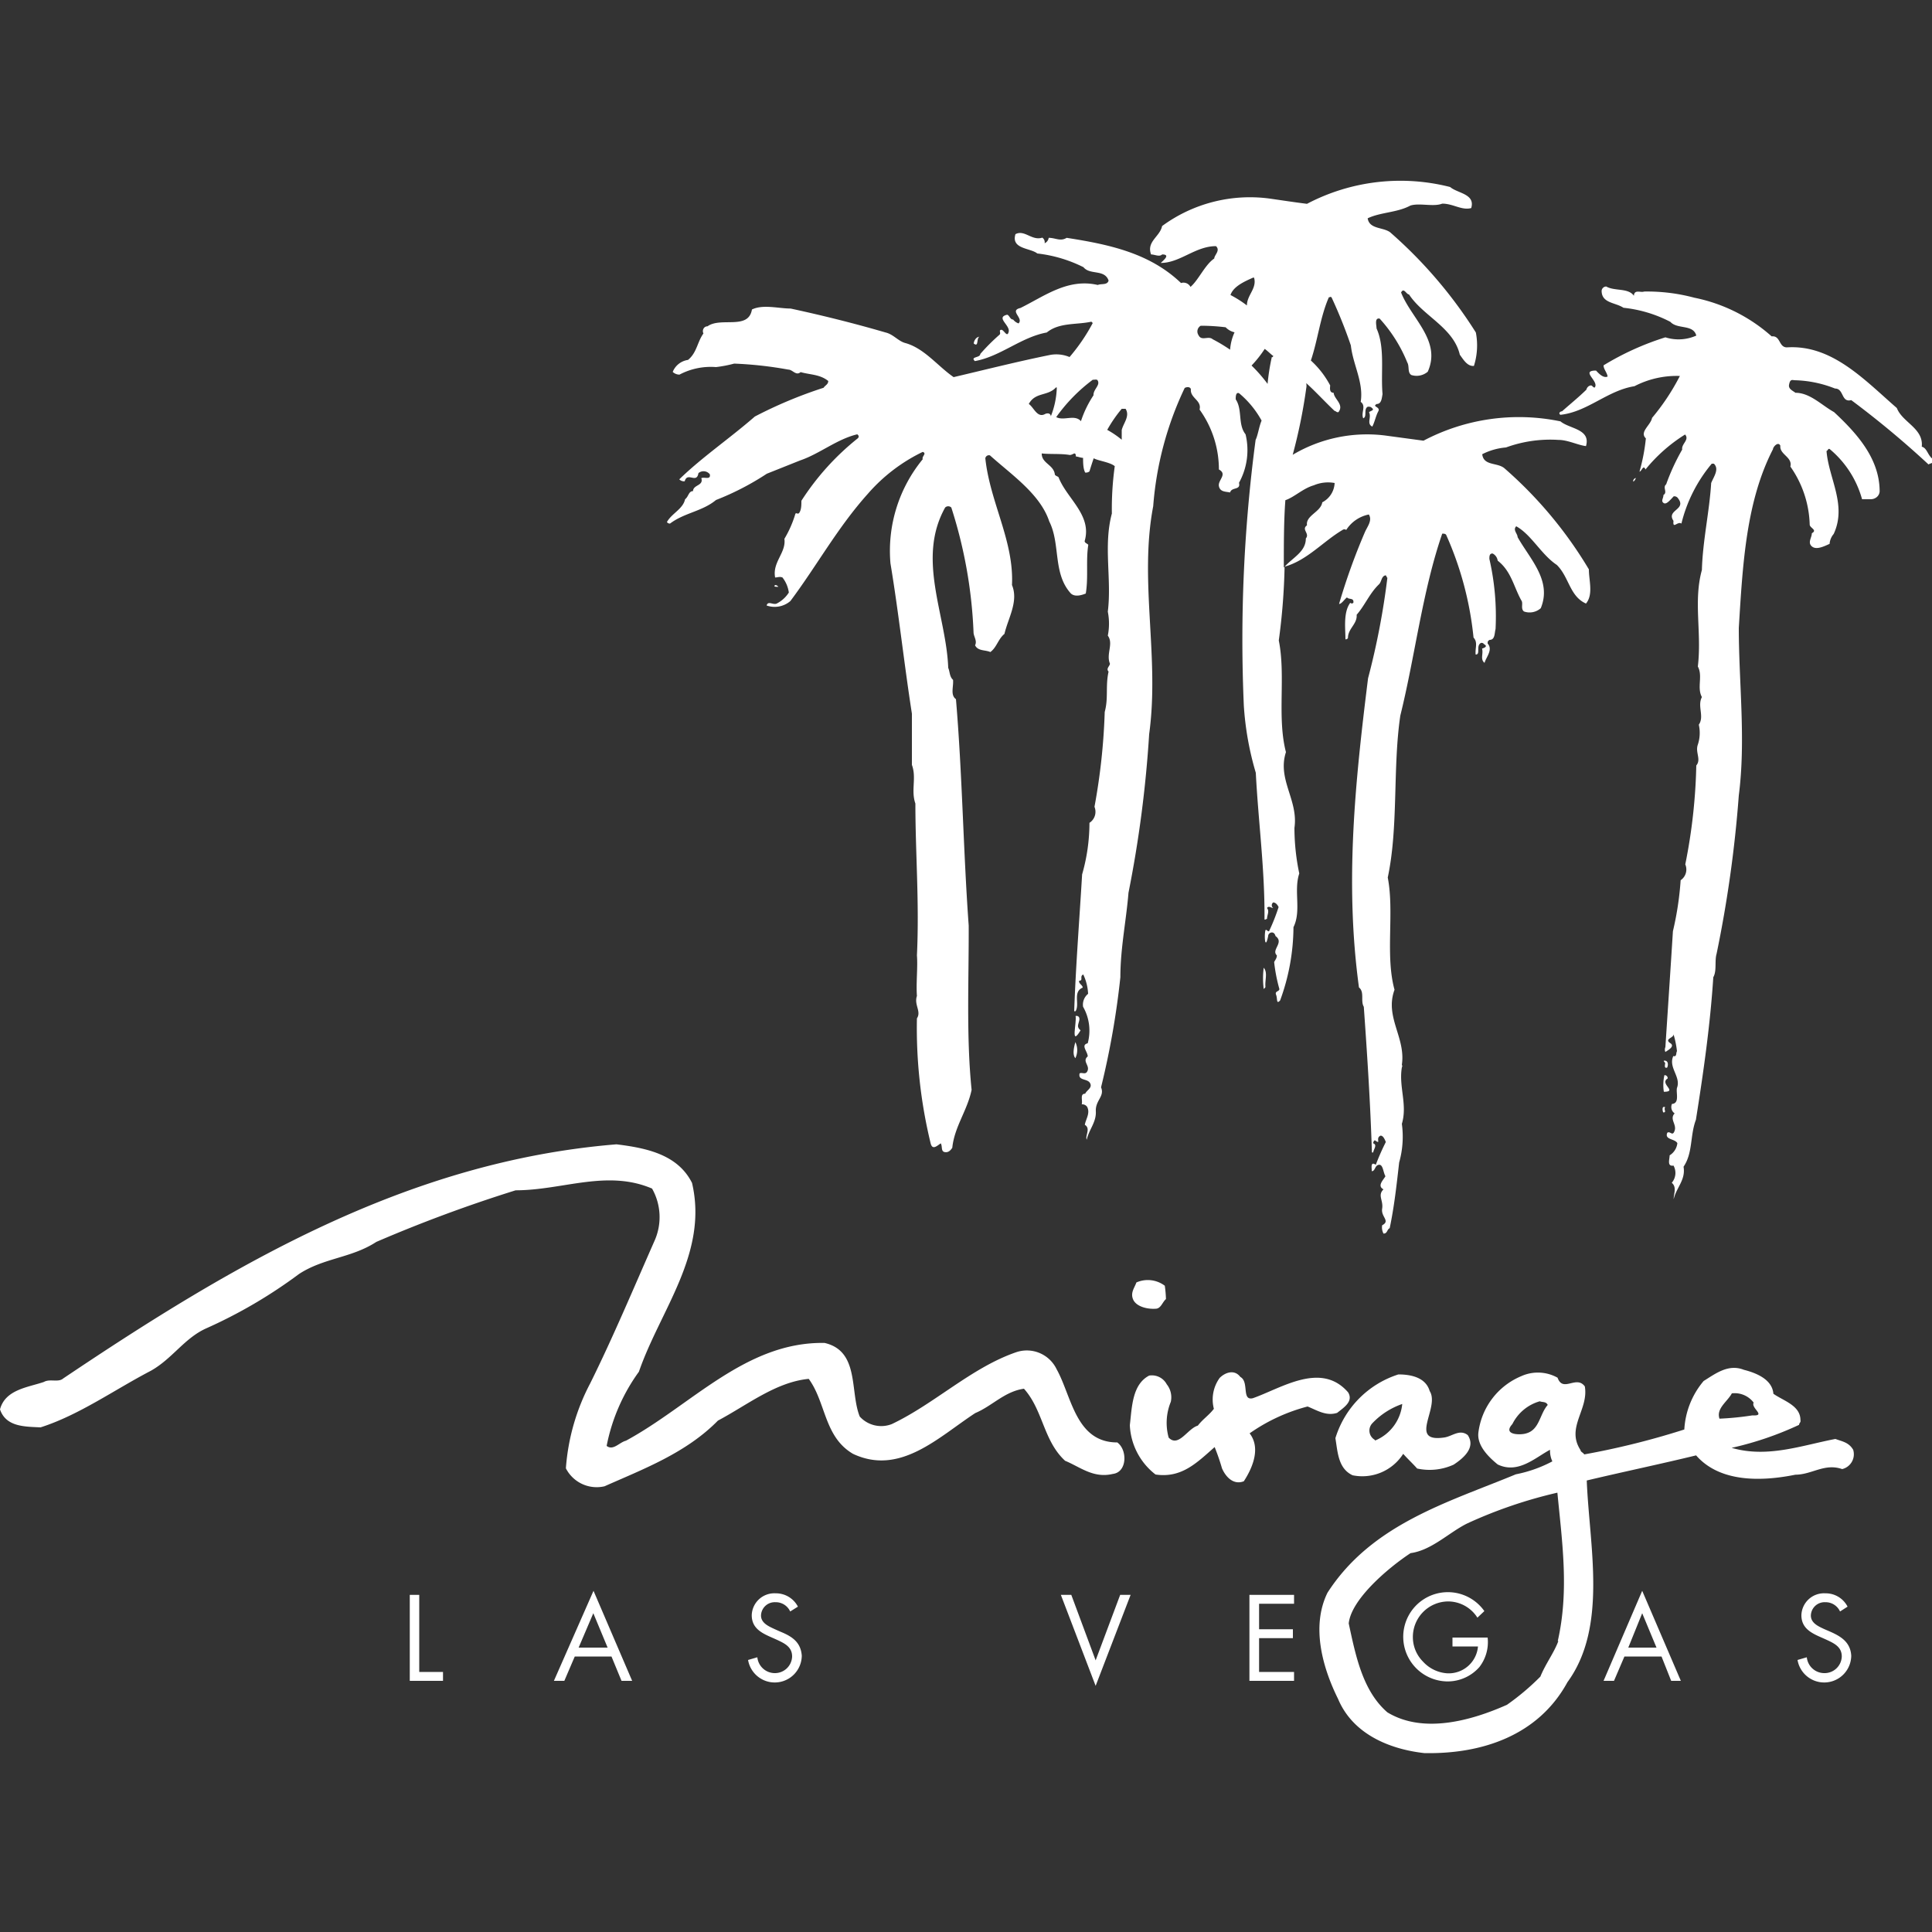<svg id="Layer_1" data-name="Layer 1" xmlns="http://www.w3.org/2000/svg" viewBox="0 0 100 100"><rect x="0" y="0" width="100" height="100" fill="#333333" stroke="none"/><defs><style>.cls-1{fill:#FFFFFF;}</style></defs><title>mirage</title><path class="cls-1" d="M99.47,23.12c.1-.95-1-1.25-1.29-2-1.69-1.47-3.36-3.29-5.69-3.14-.43,0-.32-.62-.79-.57a8.54,8.54,0,0,0-4-2,9.44,9.44,0,0,0-2.6-.32c-.18.07-.51-.13-.53.22-.29-.42-1-.23-1.43-.48a.24.24,0,0,0-.24.22c0,.65.71.6,1.13.88a6.78,6.78,0,0,1,2.43.73c.36.4,1.18.11,1.34.71a2.25,2.25,0,0,1-1.6.09A14.37,14.37,0,0,0,83,18.91c0,.2.18.37.21.58-.22.1-.46-.16-.6-.31-.84,0,.19.56-.07.88-.09,0-.12-.11-.19-.11s-.2.06-.24.22c-.41.4-.81.72-1.26,1.12-.11,0-.2.12-.08.18,1.4-.15,2.43-1.26,3.83-1.48a4.74,4.74,0,0,1,2.35-.53,11.57,11.57,0,0,1-1.44,2.17c-.07.38-.67.73-.32,1.06a9.88,9.88,0,0,1-.33,1.72c.11,0,.19-.39.31-.11a8.3,8.3,0,0,1,2.05-1.81c.24.28-.2.48-.15.78a11,11,0,0,0-.83,1.8c-.2.16.09.41-.14.55,0,.18-.14.3,0,.41s.33-.13.53-.34a.23.23,0,0,1,.23.11c.45.59-.63.59-.24,1.16-.05.46.21,0,.41.14A7.65,7.65,0,0,1,88.6,24h.11c.29.28,0,.66-.14,1-.09,1.48-.44,3-.48,4.5-.45,1.63,0,3.22-.21,5,.27.49-.06,1.09.21,1.58-.25.47.14,1-.16,1.43a1.93,1.93,0,0,1-.06,1.06c-.12.39.19.74-.07,1.05a28.84,28.84,0,0,1-.57,5.12.67.67,0,0,1-.24.82,16.12,16.12,0,0,1-.4,2.64c-.12,1.91-.26,4-.39,6a.3.3,0,0,0,0,.25c.11-.08.49-.27.28-.44-.39-.24.17-.28.14-.48a4.91,4.91,0,0,1,.18.88c-.06.09,0,.31-.19.25-.27.6.41,1.07.19,1.65-.06.25.15.8-.26.83a.4.4,0,0,0,.14.49c-.28.29.11.56,0,.89s-.23,0-.38.11c-.16.37.39.3.52.54a.85.85,0,0,1-.4.63c0,.2-.15.59.2.53a.78.78,0,0,1-.09.89c.28.24.09.58.1.85.13-.59.63-1,.51-1.68.49-.72.33-1.62.64-2.43.39-2.46.74-4.9.9-7.38.19-.33.06-.84.17-1.21A63.77,63.77,0,0,0,90,41.17c.37-2.87,0-5.82,0-8.67.2-3.25.37-6.54,1.77-9.25,0-.12.27-.42.38-.18-.05.46.64.58.52,1.08a5.49,5.49,0,0,1,1,3c0,.18.42.28.11.45,0,.23-.23.48,0,.68s.63,0,.92-.13a.88.88,0,0,1,.21-.51c.7-1.5-.26-2.88-.37-4.3.06,0,.08-.14.16-.1a5.16,5.16,0,0,1,1.68,2.6h.45c.22,0,.44-.15.46-.4,0-1.7-1.17-3-2.36-4.11-.65-.36-1.24-1-2-1-.12-.1-.37-.19-.33-.41s.1-.28.26-.24a6,6,0,0,1,2.12.43c.47,0,.31.74.84.6a48.54,48.54,0,0,1,4,3.33c.09-.07.29-.06.28-.24C99.77,23.61,99.77,23.2,99.47,23.12Z"/><path class="cls-1" d="M86.12,56.51c.74,0-.25-.42.2-.69a.16.16,0,0,0-.17-.17A2.31,2.31,0,0,0,86.12,56.51Z"/><path class="cls-1" d="M86.29,55.26c.06-.11.07-.34-.1-.36s0,.09,0,.13S86.11,55.32,86.29,55.26Z"/><path class="cls-1" d="M86.09,57.58c.2,0,0-.16.1-.27C86,57.22,86.05,57.51,86.09,57.58Z"/><path class="cls-1" d="M84.54,24.93a.34.34,0,0,0,.13-.19C84.62,24.75,84.51,24.82,84.54,24.93Z"/><path class="cls-1" d="M65.41,50.09a4.32,4.32,0,0,0,0,1.1.48.48,0,0,0,.09-.1C65.46,50.73,65.63,50.35,65.41,50.09Z"/><path class="cls-1" d="M40.29,30.37c-.05-.05-.14-.13-.2-.06S40.25,30.38,40.29,30.37Z"/><path class="cls-1" d="M37.06,25.88a14.11,14.11,0,0,0,2.63-1.36l1.73-.69c1-.34,1.9-1.1,2.95-1.35.1.07.1.16,0,.23a13.37,13.37,0,0,0-2.89,3.21c0,.2,0,.43-.09.59s-.15,0-.22.08a5.63,5.63,0,0,1-.57,1.3c.1.72-.63,1.2-.48,2,.14,0,.23-.06.38,0a1.62,1.62,0,0,1,.33.78,1.6,1.6,0,0,1-.59.55c-.2.14-.48-.16-.56.12a1.25,1.25,0,0,0,1.23-.23c1.37-1.83,2.44-3.8,4-5.54a8.87,8.87,0,0,1,2.85-2.18c.23.08-.06.23,0,.38a7.47,7.47,0,0,0-1.67,5.39c.43,2.59.71,5.22,1.11,7.78,0,.9,0,1.76,0,2.65.25.67-.06,1.32.18,2,0,2.56.21,5.15.08,7.86.05.59-.05,1.45,0,2.1-.16.46.24.8,0,1.16a25.24,25.24,0,0,0,.71,6.47c.09.36.32.14.52,0,.1.13,0,.41.2.45s.31-.09.4-.22c.11-1.09.78-1.93,1-3-.28-2.75-.14-5.65-.15-8.5-.28-3.84-.33-7.84-.66-11.72-.3-.22-.12-.63-.15-1-.19-.17-.16-.42-.25-.62-.1-2.74-1.65-5.63-.16-8.3a.23.23,0,0,1,.32,0,24.16,24.16,0,0,1,1.15,6.45c0,.23.2.44.08.68.15.31.53.23.79.35.33-.24.4-.67.73-.94.19-.82.74-1.68.39-2.53C52.49,28,51.24,26,51,23.72a.19.19,0,0,1,.24-.15c1.11,1,2.6,2,3.07,3.42.59,1.17.17,2.69,1.12,3.73.21.19.55.09.77,0,.14-.84,0-1.72.13-2.52-.05-.07-.17-.08-.19-.19.4-1.35-.94-2.22-1.35-3.31-.07-.06-.14-.06-.19-.13-.05-.52-.69-.58-.68-1.1.43.05,1,0,1.45.08.18,0,.3-.22.32.08.1,0,.22.06.37.07,0,.23,0,.56.11.76a.3.3,0,0,0,.22-.06c.07-.23.14-.45.22-.68.22.13.85.2,1.09.41a16,16,0,0,0-.15,2.45c-.45,1.68,0,3.38-.21,5.08a3.17,3.17,0,0,1,0,1.24c.31.42-.1.95.11,1.45,0,.12-.22.26-.07.41-.17.76,0,1.36-.2,2.09a32.47,32.47,0,0,1-.53,4.91.68.68,0,0,1-.26.83,9.7,9.7,0,0,1-.38,2.67c-.13,2.2-.33,4.74-.41,7.08h.07c.23-.37-.16-1,.37-1.22,0-.14-.23-.21-.18-.36.23,0,0-.23.21-.32a2.61,2.61,0,0,1,.25,1,.72.72,0,0,0-.26.67A2.49,2.49,0,0,1,56.3,54c-.38.09,0,.43,0,.68-.29.24.09.45,0,.72s-.29.08-.42.16c-.09.39.4.25.54.5s-.18.37-.25.55c-.29,0-.12.35-.18.55a.31.31,0,0,1,.28.13c.17.33-.07.63-.12.93.32.19,0,.57.1.77.11-.52.5-.9.47-1.47s.47-.77.27-1.24a42.51,42.51,0,0,0,1-5.7c0-1.49.3-2.91.42-4.37A61.44,61.44,0,0,0,59.48,38c.55-4-.53-7.92.21-11.8a17.23,17.23,0,0,1,1.63-6.12c.09-.05.27-.08.32.06-.05.47.57.57.45,1.06a5.31,5.31,0,0,1,1,3.1c.46.25-.06.55,0,.86s.35.28.58.33c.08-.3.56-.1.46-.5a3.49,3.49,0,0,0,.34-2.51c-.41-.51-.15-1.28-.51-1.81,0-.13,0-.38.17-.32a4.91,4.91,0,0,1,1.17,1.42c-.14.33-.18.72-.31,1a78.3,78.3,0,0,0-.61,13.75A15.68,15.68,0,0,0,65,40c.13,2.53.47,5,.45,7.56,0,.09.09,0,.13,0,0-.2.14-.39,0-.56.08-.14.23,0,.32,0a.18.18,0,0,1,0-.29c.13,0,.23.13.28.24a10.11,10.11,0,0,1-.49,1.24c-.07.07-.17-.17-.2,0-.06.32,0,1,.15.26,0-.18.3-.31.38,0,.47.34-.24.71.07,1,0,.16-.1.25-.14.35a8.63,8.63,0,0,0,.27,1.39c0,.14-.25.1-.17.3s0,.52.21.29a11.17,11.17,0,0,0,.69-3.79c.42-.85,0-1.88.3-2.78A11.49,11.49,0,0,1,67,42.85c.21-1.44-.9-2.5-.44-3.92-.47-1.81,0-3.94-.37-5.78a32.9,32.9,0,0,0,.3-3.82c1.16-.32,2-1.31,3-1.9a.16.16,0,0,1,.19,0,1.81,1.81,0,0,1,1.17-.8c.2.31-.09.64-.21.93a32.44,32.44,0,0,0-1.33,3.7c.13,0,.26-.22.41-.34.09.13.37,0,.33.28a.11.11,0,0,1-.16,0c-.37.49-.25,1.35-.25,1.89.05,0,.09,0,.13-.07,0-.49.49-.72.45-1.2.43-.49.67-1.11,1.15-1.57.15-.14.12-.42.34-.47.05,0,.05.09.1.13a38.79,38.79,0,0,1-1,5.2c-.67,5.38-1.21,10.58-.47,16,.3.24.07.7.25,1,.18,2.53.34,5,.42,7.54h.07c0-.14.23-.39,0-.47a.17.17,0,0,1,.08-.16c.37.25,0-.11.3-.24.14,0,.22.21.27.33a12.51,12.51,0,0,0-.52,1.18c-.31-.22-.19.25-.21.33.19,0,.15-.3.37-.33s.22.39.34.59c-.1.19-.45.5-.1.68-.32.31,0,.57-.07,1s.44.63,0,.86a.68.68,0,0,0,.07.43c.21,0,.17-.21.32-.28.24-1.14.36-2.26.49-3.4a4.91,4.91,0,0,0,.14-2c.3-1-.17-1.92,0-2.92a.14.14,0,0,0,0-.14c.21-1.41-.9-2.47-.38-3.88-.49-1.79,0-4-.35-5.81.56-2.63.25-5.67.65-8.38.77-3.11,1.14-6.43,2.17-9.42.07,0,.18,0,.21.08A17.22,17.22,0,0,1,76.27,33c.24.26.07.54.11.88.27,0,0-.45.27-.6a.14.14,0,0,1,.16.06c.23.12,0,.2-.1.23.08.27-.11.55.13.74.08-.3.45-.68.16-1,0-.09,0-.13.1-.19.29,0,.25-.35.31-.56a13.32,13.32,0,0,0-.32-3.63c0-.13,0-.29.17-.28a.49.49,0,0,1,.26.37c.7.54.83,1.35,1.22,2.05.12.15-.05.43.14.58a.87.87,0,0,0,.87-.17c.59-1.43-.56-2.54-1.2-3.68,0-.18-.26-.37-.07-.56.79.44,1.29,1.46,2.1,2,.64.63.66,1.62,1.51,2,.39-.47.15-1.19.15-1.77a21.6,21.6,0,0,0-4.38-5.24c-.37-.3-1.07-.11-1.14-.72a3.3,3.3,0,0,1,1.23-.35,6.69,6.69,0,0,1,2.72-.39c.48,0,1,.27,1.42.32.26-.89-.86-.89-1.32-1.28a10.59,10.59,0,0,0-7.09,1l-2-.27a7.53,7.53,0,0,0-4.77,1,27.79,27.79,0,0,0,.7-3.44.66.66,0,0,0,0-.27c.49.44,1,1,1.47,1.44.07,0,.1.09.2.06.3-.4-.23-.67-.25-1-.23,0-.19-.24-.18-.38a4.73,4.73,0,0,0-1-1.29c.36-1.06.48-2.24.93-3.27.06,0,.07-.05.14,0a24.89,24.89,0,0,1,1,2.49c.11,1,.67,1.91.51,2.92.3.22,0,.56.13.85.22-.08,0-.48.24-.6.07,0,.16,0,.2.06.19.13-.1.16-.14.23.14.26-.14.59.17.74.13-.25.18-.55.31-.79s-.35-.23-.08-.38c.25,0,.26-.31.3-.51-.1-1.13.14-2.4-.31-3.4,0-.16-.12-.56.16-.51a7.59,7.59,0,0,1,1.43,2.27c.12.2,0,.52.21.65a.89.89,0,0,0,.85-.17c.72-1.6-.85-2.75-1.38-4.1.14-.28.27.1.41.1.73,1.12,2.3,1.71,2.63,3.12.19.26.39.61.73.58a3.52,3.52,0,0,0,.1-1.73,23.56,23.56,0,0,0-4.44-5.19c-.37-.27-1.07-.15-1.16-.72.66-.32,1.53-.29,2.21-.66.47-.15,1.2.08,1.65-.1.57,0,1,.36,1.5.23.22-.74-.71-.76-1.09-1.09a10.4,10.4,0,0,0-7.41.87c-.64-.08-1.36-.19-1.92-.27a7.68,7.68,0,0,0-5.58,1.42c-.11.55-.82.8-.57,1.47.18,0,.44.14.57,0,.46,0,.06.31-.07.44,1,0,1.79-.87,2.86-.87.24.23-.09.46-.09.64-.48.32-.81,1.11-1.23,1.47a.41.41,0,0,0-.49-.2c-1.63-1.56-3.74-2-5.92-2.34-.33.2-.57,0-.93,0a.36.36,0,0,1-.21.28.29.29,0,0,0-.12-.29c-.54.18-.92-.43-1.39-.18-.24.78.78.71,1.13,1a7.1,7.1,0,0,1,2.39.71c.34.42,1.09.09,1.3.69-.06.25-.38.15-.56.23-1.55-.36-2.76.58-4,1.19-.61.14.18.52-.1.8a.6.6,0,0,1-.28-.2c-.16,0-.19-.22-.31-.25-.61.14.16.54.08.88s-.25-.12-.39-.1,0,.16-.08.25a10.32,10.32,0,0,0-1,1c0,.21-.54.13-.28.37,1.33-.24,2.39-1.24,3.72-1.48.65-.53,1.54-.39,2.31-.56,0,0,.05.05.07.07a9.59,9.59,0,0,1-1.2,1.76,1.78,1.78,0,0,0-1-.11c-1.68.34-3.34.76-5,1.15-.84-.58-1.52-1.5-2.52-1.77-.35-.1-.61-.45-1-.54-1.61-.47-3.25-.88-4.92-1.24-.61,0-1.43-.23-2,.05-.18,1.08-1.61.37-2.3.87-.2,0-.29.22-.21.37-.32.44-.34,1-.8,1.37a1,1,0,0,0-.79.62.51.51,0,0,0,.35.14A3.47,3.47,0,0,1,37.06,19a6.5,6.5,0,0,0,.94-.18,20,20,0,0,1,2.8.31c.23,0,.4.34.64.13.48.14,1,.11,1.43.46,0,.18-.17.23-.24.35a22.93,22.93,0,0,0-3.56,1.49c-1.31,1.14-2.74,2.11-3.91,3.25a.33.33,0,0,0,.28.1c.14-.51.62.15.71-.42a.41.41,0,0,1,.59.06c.06.31-.29.12-.44.2.13.4-.42.33-.43.67-.23,0-.23.29-.41.42-.11.51-.69.73-.94,1.18a.18.18,0,0,0,.16.08C35.42,26.54,36.35,26.47,37.06,25.88Zm25.71-8.32c-.23-.2-.58.12-.74-.22a.34.34,0,0,1,.12-.48,10.66,10.66,0,0,1,1.29.08.91.91,0,0,0,.46.26,2.62,2.62,0,0,0-.23.9A8.59,8.59,0,0,0,62.77,17.56ZM68,25.12A1.89,1.89,0,0,1,69.08,25a1.18,1.18,0,0,1-.64,1c-.07.5-.87.68-.79,1.19-.31.22.16.42-.06.68,0,.71-.71,1-1.14,1.51,0-1.23,0-2.42.08-3.49C67,25.73,67.44,25.28,68,25.12Zm-2.18-6.6a11.14,11.14,0,0,0-.21,1.35,7.78,7.78,0,0,0-.83-.95h0a5.78,5.78,0,0,0,.68-.86c.14.09.32.28.45.37A.21.21,0,0,1,65.78,18.52Zm-.91-4.15c.16.56-.37.9-.37,1.44a5.73,5.73,0,0,0-.85-.54C63.84,14.81,64.46,14.55,64.86,14.37Zm-6.81,6.79h.16c.24.38-.12.75-.2,1.1,0,.16,0,.35,0,.5a4.75,4.75,0,0,0-.75-.51A6.94,6.94,0,0,1,58.06,21.16Zm-1.49-1.5a.33.33,0,0,1,.18,0c.21.26-.21.48-.19.8a5.48,5.48,0,0,0-.65,1.34c-.33-.37-.88,0-1.28-.21A8.66,8.66,0,0,1,56.57,19.65Zm-1.91.4a4.36,4.36,0,0,1-.31,1.49c0-.1-.09-.2-.28-.13-.42.25-.6-.34-.86-.51C53.59,20.28,54.23,20.52,54.66,20.05Z"/><path class="cls-1" d="M55.93,53.33c-.21-.17-.12-.29-.07-.5s-.08-.27-.19-.24C55.75,52.87,55.38,54.24,55.93,53.33Z"/><path class="cls-1" d="M55.66,54.77a.94.94,0,0,0,0-.83C55.6,54.16,55.49,54.58,55.66,54.77Z"/><path class="cls-1" d="M50.7,17.43c-.16,0-.29.19-.3.35C50.68,18,50.52,17.49,50.7,17.43Z"/><path class="cls-1" d="M69.21,73.13c.35-.28.85-.59.57-1.06-1.4-1.62-3.45-.22-4.93.3-.6.15-.18-.85-.65-1.1-.31-.41-.79-.23-1.07.05a1.91,1.91,0,0,0-.3,1.6c-.26.34-.57.53-.83.87-.53.15-1,1.15-1.51.62a2.86,2.86,0,0,1,.11-1.85,1.08,1.08,0,0,0-.21-.91.87.87,0,0,0-.91-.45c-.88.46-.89,1.63-1,2.57a3.42,3.42,0,0,0,1.33,2.55c1.35.2,2.14-.61,3.06-1.42A11.51,11.51,0,0,1,63.25,76c.19.44.59.88,1.13.67.45-.69.89-1.72.3-2.48a9.3,9.3,0,0,1,3-1.39C68.18,73,68.64,73.31,69.21,73.13Z"/><path class="cls-1" d="M58.82,66.38c-.1.28-.32.53-.17.88s.69.51,1.16.48c.28,0,.35-.34.54-.5a6.11,6.11,0,0,0-.06-.69A1.46,1.46,0,0,0,58.82,66.38Z"/><path class="cls-1" d="M57.6,76.29c.75-.09.76-1.25.23-1.63-2.16,0-2.36-2.4-3.14-3.79A1.71,1.71,0,0,0,52.57,70c-2.3.8-4.2,2.66-6.41,3.71a1.5,1.5,0,0,1-1.66-.39c-.52-1.29,0-3.39-1.82-3.81-4.08-.07-6.9,3.23-10.28,5.06-.35.09-.66.53-1,.27A9.68,9.68,0,0,1,33.07,71c1.1-3.19,3.6-6.12,2.75-9.77-.74-1.48-2.37-1.81-3.91-2-10.81.88-19.83,6.2-28.64,12.12-.25.22-.69,0-1,.18-.82.28-2,.39-2.27,1.42.31.91,1.28.89,2.1.93,2-.64,3.81-1.94,5.71-2.93,1.1-.62,1.71-1.65,2.81-2.17a25.31,25.31,0,0,0,4.86-2.84c1.29-.84,2.71-.82,4-1.66a74.06,74.06,0,0,1,7.21-2.67c2.42,0,4.72-1.09,7.06-.09a3,3,0,0,1,.13,2.7c-1.09,2.47-2.15,5-3.33,7.38A11.15,11.15,0,0,0,29.29,76a1.79,1.79,0,0,0,2,.93c2-.89,4.22-1.72,5.87-3.4,1.51-.8,3-2,4.7-2.16.9,1.23.79,3,2.29,3.88,2.44,1.15,4.43-.87,6.33-2.11.88-.37,1.52-1.12,2.52-1.26C54,73,54,74.57,55.13,75.61,55.91,75.93,56.59,76.53,57.6,76.29Z"/><path class="cls-1" d="M74,72c-.21-.72-1-.86-1.62-.86a5,5,0,0,0-3.26,3.3c.12.72.14,1.57.89,1.92a2.51,2.51,0,0,0,2.62-1.11c.19.22.53.54.72.76a3,3,0,0,0,1.89-.2c.47-.31,1.17-.87.73-1.53-.41-.32-.79.05-1.19.12C72.84,74.7,74.55,72.86,74,72Zm-2.85,2.52a.55.55,0,0,1-.12-.85,3.88,3.88,0,0,1,1.55-1A2.29,2.29,0,0,1,71.18,74.56Z"/><path class="cls-1" d="M95,74.48c-1.73.33-3.52,1-5.37.46a17,17,0,0,0,3.49-1.19c0-.1.1-.12.07-.25,0-.76-.9-1-1.4-1.36-.06-.75-.9-1.08-1.53-1.24-.81-.32-1.48.21-2.08.58a4.25,4.25,0,0,0-1,2.51A40.73,40.73,0,0,1,82,75.28c-.06-.1-.19-.13-.19-.22-.77-1.17.43-2.1.22-3.3-.44-.6-1.13.34-1.41-.45a2.09,2.09,0,0,0-1.88-.08,3.65,3.65,0,0,0-2.22,2.93c-.07.63.46,1.2,1,1.64,1.06.51,1.95-.36,2.71-.76a1.29,1.29,0,0,0,.12.6,6.82,6.82,0,0,1-1.89.67c-3.5,1.45-7.46,2.57-9.75,6.13-.86,1.75-.25,3.89.55,5.5.77,1.83,2.68,2.6,4.46,2.8,3,.06,5.91-.92,7.41-3.67,2.1-2.87,1.13-7.08,1-10.44,1.89-.45,3.81-.85,5.66-1.3,1.24,1.42,3.41,1.35,5.14,1,.85,0,1.51-.61,2.42-.29a.79.79,0,0,0,.57-1C95.69,74.65,95.35,74.61,95,74.48ZM79,74.19c-.25.09-1.26.11-.72-.48a2.28,2.28,0,0,1,1.42-1.18c.13.06.32,0,.41.19C79.69,73.19,79.69,74,79,74.19Zm1.66,10.75c-.23.62-.67,1.19-.93,1.84A12.65,12.65,0,0,1,78,88.24c-1.8.8-4.31,1.53-6.19.39-1.28-1.11-1.64-2.93-2-4.6.12-1.23,2-2.85,3.2-3.64,1.1-.15,2-1.08,2.94-1.54a24.09,24.09,0,0,1,4.66-1.59C80.86,79.85,81.22,82.34,80.63,84.94ZM89,73.43c-.18-.53.41-.88.64-1.31a1.23,1.23,0,0,1,1.13.48c-.16.28.68.7-.07.66A15.07,15.07,0,0,1,89,73.43Z"/><polygon class="cls-1" points="56.71 85.94 55.45 82.55 54.91 82.55 56.71 87.26 58.52 82.55 57.98 82.55 56.71 85.94"/><polygon class="cls-1" points="21.7 82.55 21.21 82.55 21.21 87 22.93 87 22.93 86.54 21.7 86.54 21.7 82.55"/><path class="cls-1" d="M28.67,87h.54l.54-1.26h1.9L32.17,87h.55l-2-4.66Zm1.28-1.72.76-1.78.74,1.78Z"/><path class="cls-1" d="M40.38,84.45l-.29-.13c-.3-.14-.7-.31-.7-.7a.71.71,0,0,1,.74-.69.82.82,0,0,1,.77.48l.4-.25a1.28,1.28,0,0,0-1.15-.69,1.17,1.17,0,0,0-1.24,1.13c0,.64.45.9,1,1.14l.27.12c.41.19.82.37.82.88a.89.89,0,0,1-.91.86.91.91,0,0,1-.89-.82l-.48.14a1.4,1.4,0,0,0,2.78-.22C41.45,85,41,84.7,40.38,84.45Z"/><polygon class="cls-1" points="64.67 87 66.98 87 66.98 86.54 65.17 86.54 65.17 84.79 66.92 84.79 66.92 84.33 65.17 84.33 65.17 83.01 66.98 83.01 66.98 82.55 64.67 82.55 64.67 87"/><path class="cls-1" d="M75.18,85.22H76.5a1.52,1.52,0,0,1-1.59,1.39A1.86,1.86,0,0,1,73.65,86a1.79,1.79,0,0,1-.52-1.25,1.84,1.84,0,0,1,1.81-1.86,1.8,1.8,0,0,1,1.53.84l.36-.34a2.31,2.31,0,1,0-1.91,3.64,2.19,2.19,0,0,0,1.65-.74A2.11,2.11,0,0,0,77,84.76H75.18Z"/><path class="cls-1" d="M83,87h.54l.54-1.26H86L86.5,87H87l-2-4.66Zm1.28-1.72L85,83.5l.74,1.78Z"/><path class="cls-1" d="M94.72,84.45l-.3-.13c-.3-.14-.69-.31-.69-.7a.71.71,0,0,1,.74-.69.82.82,0,0,1,.77.48l.39-.25a1.27,1.27,0,0,0-1.15-.69,1.17,1.17,0,0,0-1.24,1.13c0,.64.45.9,1,1.14l.27.12c.41.19.82.37.82.88a.89.89,0,0,1-.92.86.91.91,0,0,1-.89-.82l-.48.14a1.4,1.4,0,0,0,2.78-.22C95.78,85,95.29,84.7,94.72,84.45Z"/></svg>
